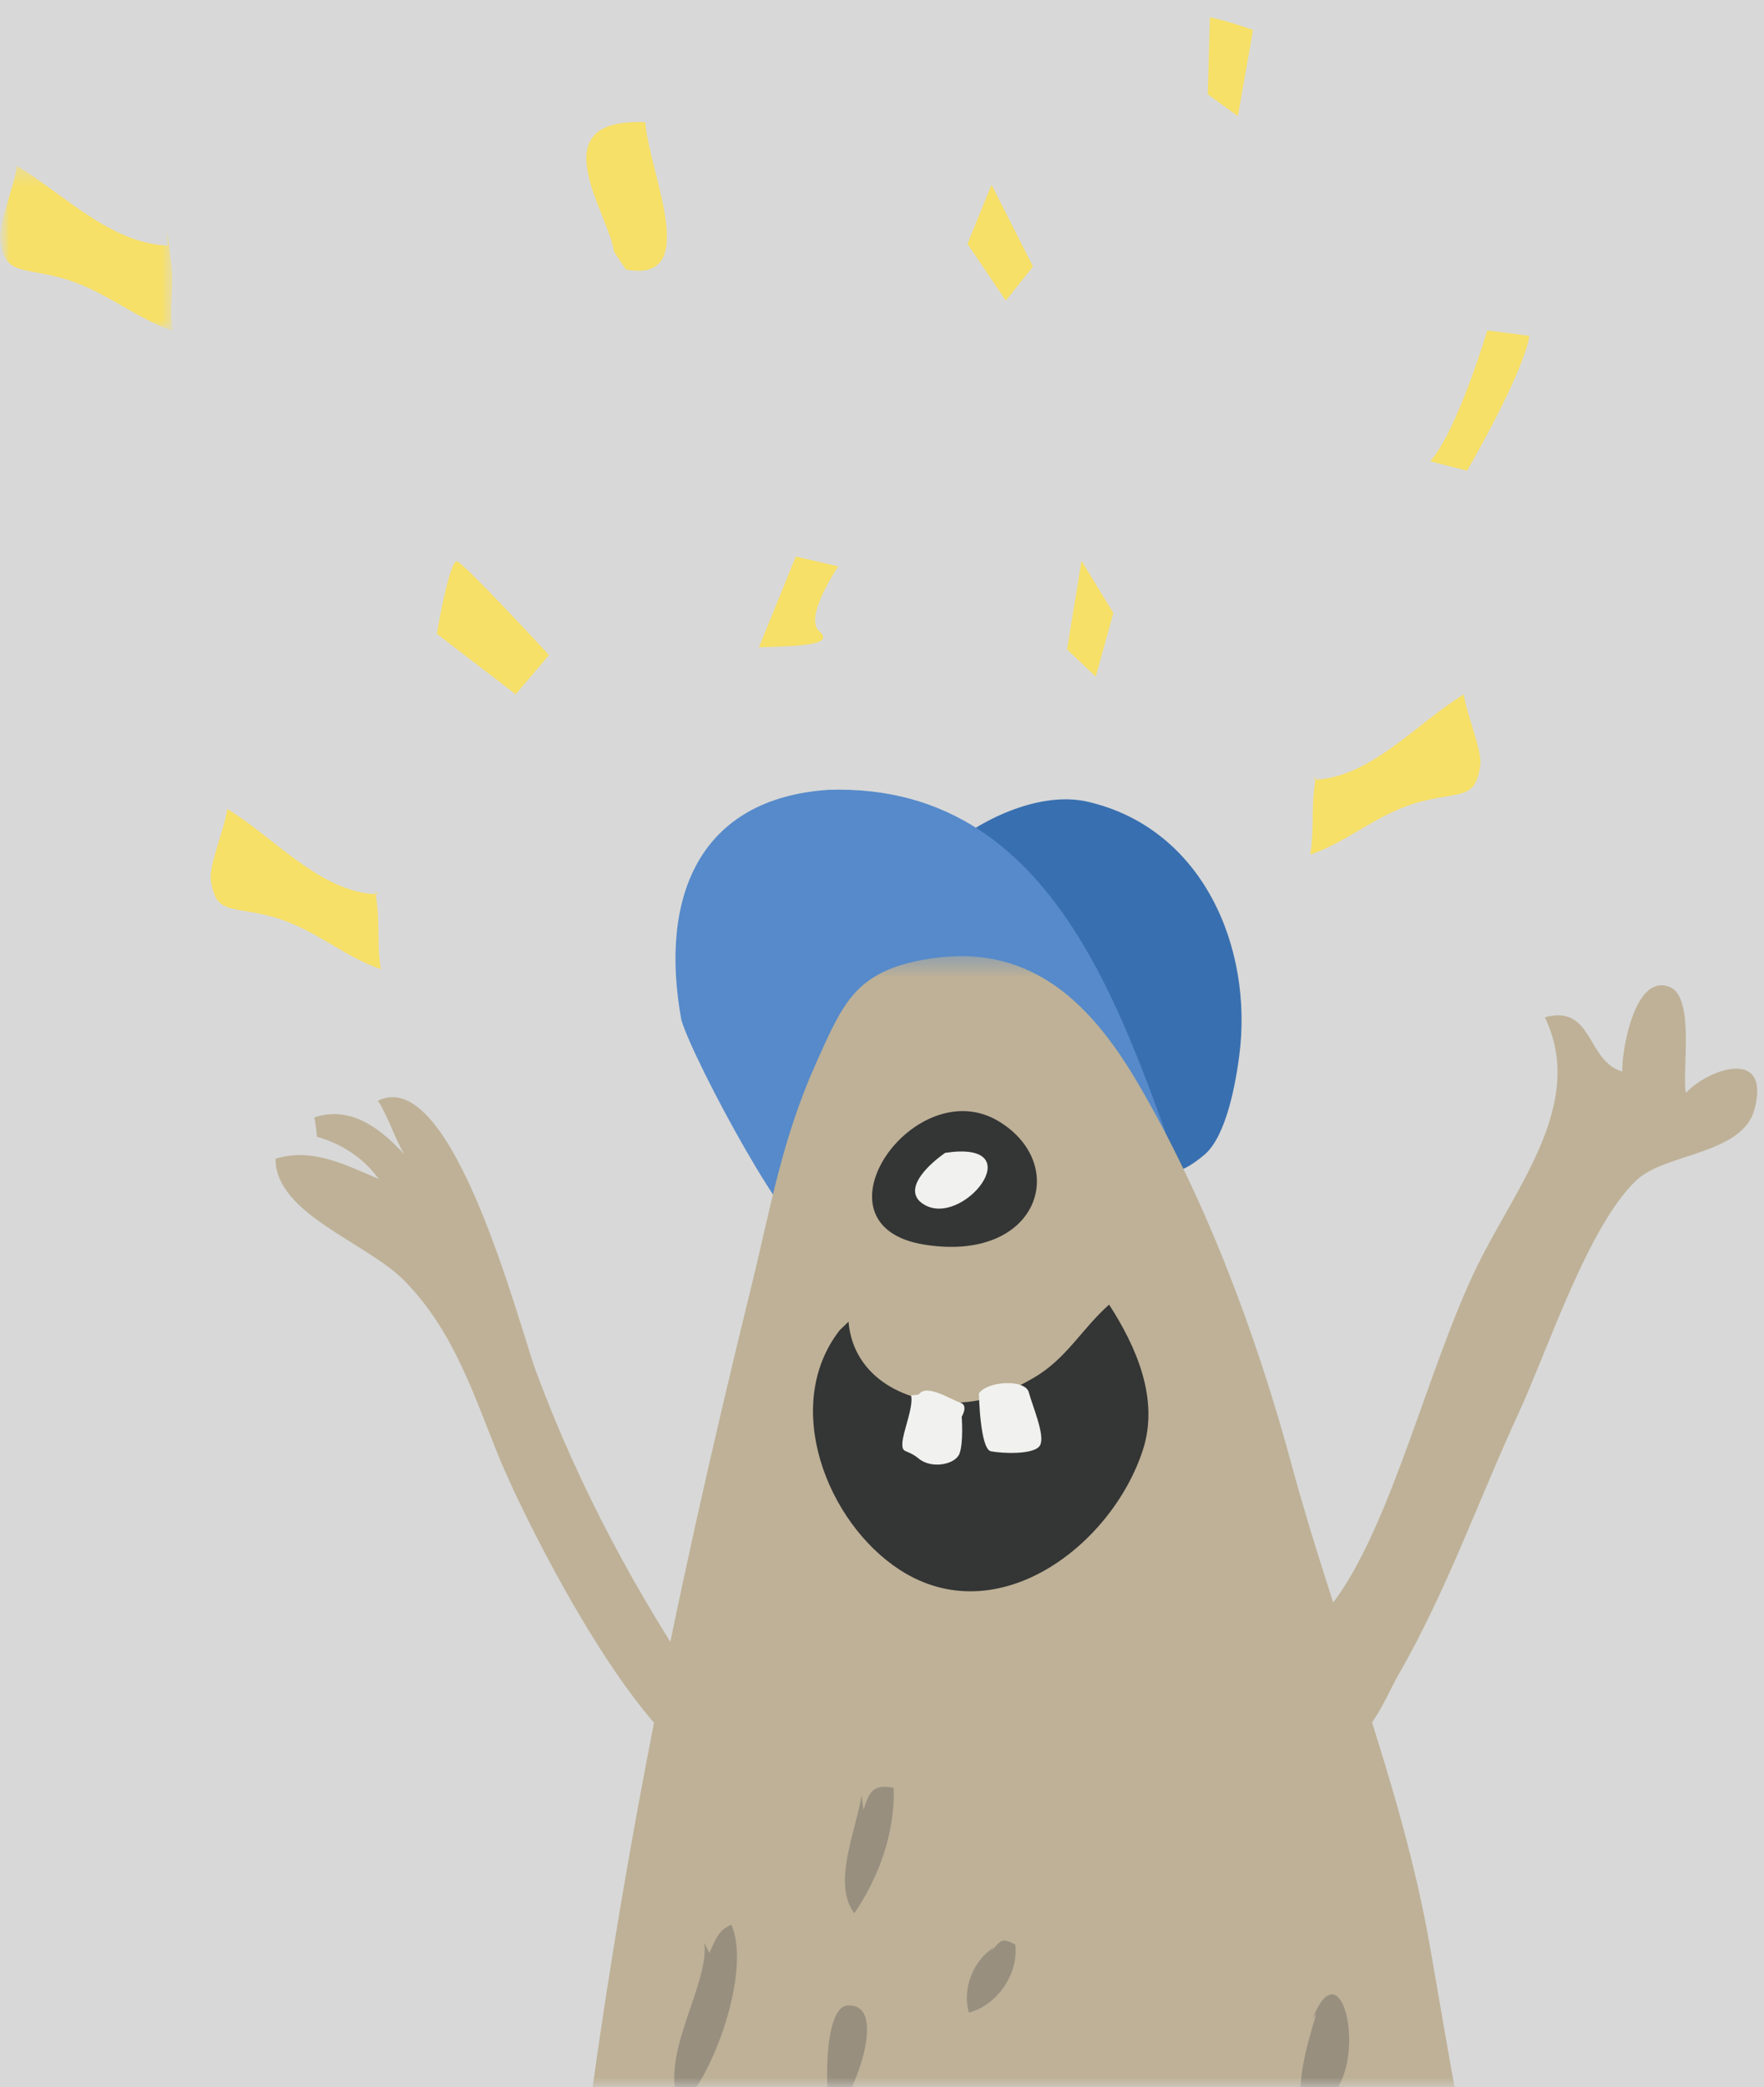 <?xml version="1.0" encoding="UTF-8"?>
<svg width="93px" height="110px" viewBox="0 0 93 110" version="1.1" xmlns="http://www.w3.org/2000/svg" xmlns:xlink="http://www.w3.org/1999/xlink">
    <!-- Generator: Sketch 63.1 (92452) - https://sketch.com -->
    <title>image_dailyvideo_O</title>
    <desc>Created with Sketch.</desc>
    <defs>
        <rect id="path-1" x="0" y="0" width="96" height="110"></rect>
        <polygon id="path-3" points="0.025 0.369 66.461 0.369 66.461 96.091 0.025 96.091"></polygon>
        <polygon id="path-5" points="0 0.378 9.106 0.378 9.106 9.068 0 9.068"></polygon>
    </defs>
    <g id="第一階段設計稿" stroke="none" stroke-width="1" fill="none" fill-rule="evenodd">
        <g id="每日影片_按鈕狀態" transform="translate(-983, -1846)">
            <g id="banner" transform="translate(0, 1092)">
                <g id="image_dailyvideo_O" transform="translate(983, 754)">
                    <mask id="mask-2" fill="white">
                        <use xlink:href="#path-1"></use>
                    </mask>
                    <use id="mask" fill="#D8D8D8" opacity="0" xlink:href="#path-1"></use>
                    <g id="Group-63" mask="url(#mask-2)">
                        <g transform="translate(0, -10)">
                            <path d="M46.415,61.314 C45.916,56.477 52.976,51.254 57.334,52.255 C63.408,53.649 66.072,59.936 65.338,65.62 C65.156,67.026 64.667,69.89 63.487,70.873 C61.155,72.818 61.047,71.141 58.992,69.412 C56.891,67.644 47.558,63.05 47.314,62.36" id="Fill-1" fill="#386FB0"></path>
                            <path d="M62.997,73.92 C59.598,65.088 56.351,51.227 43.681,51.63 C36.8,52.09 34.75,57.353 35.923,63.761 C36.584,65.993 42.067,76.11 42.686,74.878 L62.997,73.92 Z" id="Fill-3" fill="#568ACA"></path>
                            <g id="Group-7" stroke-width="1" fill="none" transform="translate(23.884, 60.026)">
                                <mask id="mask-4" fill="white">
                                    <use xlink:href="#path-3"></use>
                                </mask>
                                <g id="Clip-6"></g>
                                <path d="M36.095,7.046 C33.506,2.637 30.205,-0.499 24.659,0.585 C21.23,1.253 20.554,2.861 19.185,5.906 C17.32,10.051 16.785,13.487 15.714,17.836 C11.54,34.794 8.362,50.602 6.429,67.284 C5.908,71.78 5.201,76.3 4.834,80.81 C4.585,83.879 6.498,89.182 4.162,91.716 C3.333,92.614 -1.886,93.827 0.773,95.806 C2.035,96.745 6.837,95.136 7.809,94.299 C9.907,92.49 9.602,89.657 9.633,87.21 C9.667,84.407 10.704,82.268 11.35,79.526 C12.845,73.176 13.407,68.482 19.824,65.123 C28.3,60.687 43.73,56.541 48.448,68.428 C51.009,74.879 54.441,88.33 63.91,87.159 C70.77,86.309 61.724,83.618 60.791,82.821 C59.004,81.292 58.046,78.774 57.249,76.821 C54.191,69.335 52.888,60.412 51.496,52.513 C49.975,43.878 46.498,35.647 44.207,27.162 C42.373,20.364 39.67,13.134 36.095,7.046" id="Fill-5" fill="#BEB197" mask="url(#mask-4)"></path>
                            </g>
                            <path d="M37.133,112.397 C37.413,114.676 34.607,118.489 35.883,121.03 C37.618,119.468 39.622,113.826 38.559,111.451 C37.823,111.735 37.702,112.327 37.393,112.944" id="Fill-8" fill="#988F7F"></path>
                            <path d="M45.428,104.632 C45.093,106.6 43.877,109.256 45.037,110.847 C46.345,108.952 47.204,106.533 47.114,104.232 C45.927,103.992 45.808,104.585 45.521,105.391" id="Fill-10" fill="#988F7F"></path>
                            <path d="M43.854,121.592 C44.886,120.906 46.977,115.532 44.668,115.707 C43.392,115.804 43.469,120.594 43.854,121.592" id="Fill-12" fill="#988F7F"></path>
                            <path d="M52.388,112.641 C51.318,113.35 50.722,114.773 51.076,116.078 C52.571,115.702 53.714,114.019 53.526,112.501 C52.698,112.025 52.744,112.404 52.221,112.854" id="Fill-16" fill="#988F7F"></path>
                            <path d="M69.392,116.138 C69.128,117.134 68.27,119.552 68.669,121.237 C72.68,120.936 70.989,111.894 69.225,116.351" id="Fill-18" fill="#988F7F"></path>
                            <path d="M48.74,75.602 C54.746,76.559 56.427,71.404 52.674,69.113 C48.223,66.392 42.468,74.606 48.74,75.602" id="Fill-26" fill="#343535"></path>
                            <path d="M49.834,70.763 C49.056,71.301 47.725,72.493 48.455,73.286 C50.369,75.11 54.426,70.347 50.25,70.712" id="Fill-28" fill="#F1F2EF"></path>
                            <path d="M44.734,79.664 C44.989,82.665 47.879,84.057 50.612,83.923 C52.083,83.852 53.253,83.345 54.499,82.62 C56.232,81.61 57.011,80.065 58.473,78.763 C59.911,80.987 61.125,83.745 60.254,86.423 C58.614,91.469 52.586,96.065 47.45,92.751 C43.587,90.257 41.182,84.066 44.274,80.106" id="Fill-30" fill="#343535"></path>
                            <path d="M48.035,83.55 C48.169,84.172 47.6,85.464 47.575,86.055 C47.55,86.646 47.775,86.339 48.446,86.886 C49.115,87.433 50.36,87.197 50.582,86.623 C50.806,86.05 50.702,84.67 50.702,84.67 C50.702,84.67 51.084,84.057 50.61,83.92 C50.135,83.782 48.846,82.902 48.436,83.501" id="Fill-32" fill="#F1F2EF"></path>
                            <path d="M51.609,83.446 C51.609,83.446 51.665,86.382 52.243,86.494 C52.822,86.608 54.584,86.695 54.841,86.161 C55.1,85.63 54.433,84.117 54.243,83.393 C54.052,82.669 52.045,82.79 51.609,83.446" id="Fill-34" fill="#F1F2EF"></path>
                            <path d="M70.168,94.623 C73.315,90.607 75.261,82.081 77.881,76.726 C79.934,72.529 83.629,68.147 81.447,63.62 C83.999,62.917 83.634,65.944 85.526,66.474 C85.496,65.401 86.181,61.234 88.052,62.033 C89.366,62.594 88.666,66.491 88.881,67.603 C90.089,66.316 93.361,65.203 92.502,68.459 C91.869,70.862 87.807,70.763 86.277,72.206 C83.726,74.611 81.601,81.149 80.075,84.454 C77.92,89.123 76.269,93.872 73.689,98.343 C72.998,99.541 71.738,102.997 69.521,102.044 C67.542,101.193 69.244,97.161 69.503,95.476" id="Fill-36" fill="#BEB197"></path>
                            <path d="M37.229,99.446 C33.592,94.055 30.57,88.497 28.269,82.313 C27.38,79.928 23.862,66.053 19.924,68.016 C20.409,68.732 20.875,70.133 21.32,70.849 C20.057,69.461 18.466,68.259 16.572,68.897 C16.609,69.008 16.712,69.799 16.707,69.914 C17.993,70.273 19.202,71.054 19.965,72.141 C18.208,71.395 16.452,70.474 14.527,71.076 C14.515,73.985 19.346,75.483 21.332,77.516 C23.957,80.202 24.986,83.564 26.351,86.907 C27.653,90.094 34.663,104.341 38.809,103.424 C39.486,101.443 37.527,98.613 35.996,98.826" id="Fill-38" fill="#BEB197"></path>
                            <g id="Group-42" stroke-width="1" fill="none" transform="translate(0, 18.368)">
                                <mask id="mask-6" fill="white">
                                    <use xlink:href="#path-5"></use>
                                </mask>
                                <g id="Clip-41"></g>
                                <path d="M8.844,4.574 C5.814,4.47 3.317,1.822 0.894,0.378 C0.786,1.32 -0.102,3.498 0.01,4.273 C0.269,6.061 0.966,5.715 3.044,6.232 C5.38,6.812 7.039,8.368 9.106,9.068 C8.9,7.841 9.19,6.852 9.041,5.643 C9.07,5.878 8.814,3.798 8.814,3.798" id="Fill-40" fill="#F7E067" mask="url(#mask-6)"></path>
                            </g>
                            <path d="M19.894,57.14 C16.865,57.036 14.404,54.085 11.981,52.64 C11.873,53.583 11.003,55.609 11.115,56.383 C11.375,58.172 12.081,57.75 14.158,58.267 C16.494,58.847 18.013,60.383 20.079,61.083 C19.873,59.856 20.022,58.847 19.873,57.638 C19.902,57.872 19.791,56.971 19.791,56.971" id="Fill-43" fill="#F7E067"></path>
                            <path d="M77.868,51.101 C74.839,50.997 72.379,48.046 69.955,46.601 C69.847,47.544 68.977,49.57 69.089,50.344 C69.349,52.133 70.055,51.711 72.132,52.228 C74.468,52.808 75.987,54.344 78.053,55.044 C77.847,53.817 77.996,52.808 77.847,51.599 C77.876,51.833 77.765,50.932 77.765,50.932" id="Fill-43" fill="#F7E067" transform="translate(73.566, 50.822) scale(-1, 1) translate(-73.566, -50.822) "></path>
                            <path d="M32.363,23.252 C32.136,21.299 28.342,16.193 34.017,16.445 C34.238,19.178 37.029,24.969 32.994,24.202" id="Fill-45" fill="#F7E067"></path>
                            <path d="M23.027,43.404 L27.189,46.594 L28.947,44.527 C28.947,44.527 24.501,39.712 24.1,39.589 C23.699,39.467 23.027,43.404 23.027,43.404" id="Fill-49" fill="#F7E067"></path>
                            <path d="M77.345,34.81 C77.345,34.81 80.325,29.695 80.629,27.699 L78.413,27.417 C78.413,27.417 76.822,32.733 75.402,34.313 L77.345,34.81 Z" id="Fill-53" fill="#F7E067"></path>
                            <polygon id="Fill-55" fill="#F7E067" points="51.005 22.854 53.028 25.842 54.462 24.047 52.276 19.737"></polygon>
                            <polygon id="Fill-57" fill="#F7E067" points="58.697 42.312 57.77 45.663 56.255 44.231 57.019 39.557"></polygon>
                            <path d="M63.674,14.969 L63.789,10.908 C63.789,10.908 64.852,11.139 66.062,11.579 L65.263,16.122 L63.674,14.969 Z" id="Fill-59" fill="#F7E067"></path>
                            <path d="M40.011,44.116 L41.956,39.332 L44.192,39.853 C44.192,39.853 42.365,42.544 43.181,43.259 C43.997,43.975 42.432,44.051 40.011,44.116" id="Fill-61" fill="#F7E067"></path>
                        </g>
                    </g>
                </g>
            </g>
        </g>
    </g>
</svg>